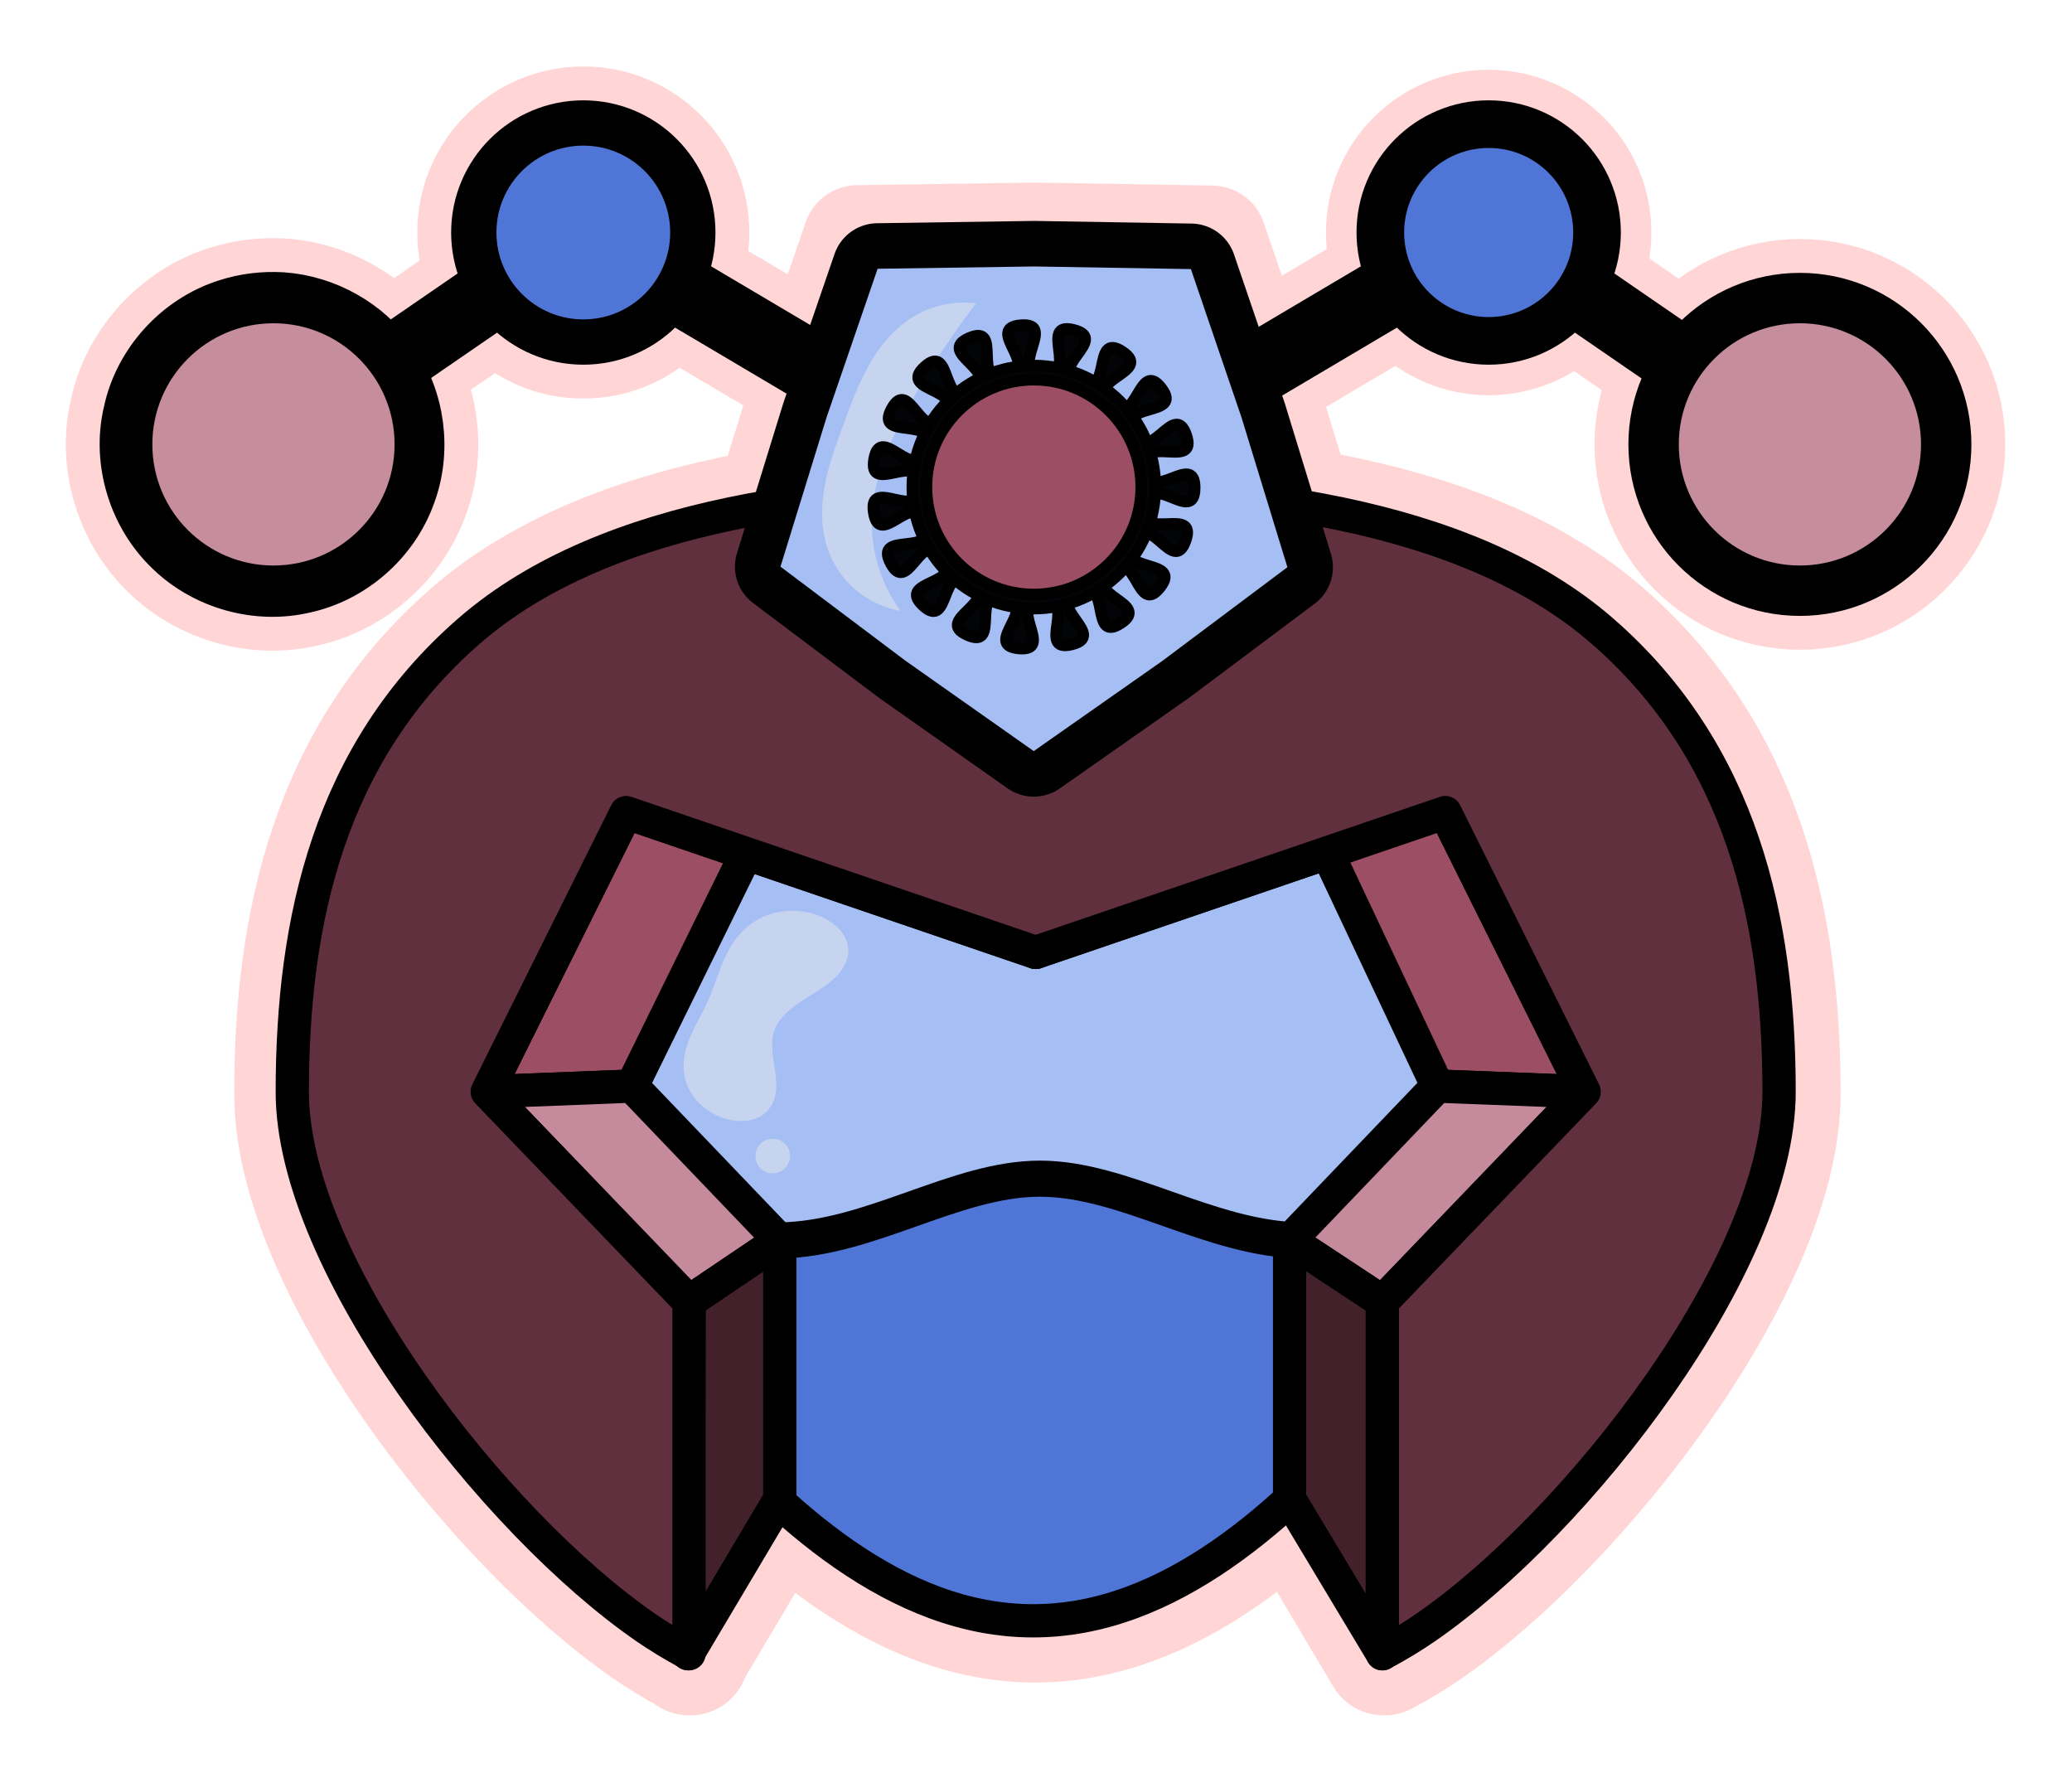 <?xml version="1.0" encoding="UTF-8" standalone="no"?>
<svg
   xmlns:dc="http://purl.org/dc/elements/1.1/"
   xmlns:cc="http://creativecommons.org/ns#"
   xmlns:rdf="http://www.w3.org/1999/02/22-rdf-syntax-ns#"
   xmlns:svg="http://www.w3.org/2000/svg"
   xmlns="http://www.w3.org/2000/svg"
   xmlns:sodipodi="http://sodipodi.sourceforge.net/DTD/sodipodi-0.dtd"
   xmlns:inkscape="http://www.inkscape.org/namespaces/inkscape"
   width="946.509mm"
   height="812.092mm"
   viewBox="0 0 946.509 812.092"
   version="1.1"
   id="svg4992"
   inkscape:version="1.0.1 (3bc2e813f5, 2020-09-07)"
   sodipodi:docname="logo-mechacov.svg">
  <defs
     id="defs4986">
    <inkscape:path-effect
       effect="spiro"
       id="path-effect6889"
       is_visible="true"
       lpeversion="0" />
    <inkscape:path-effect
       effect="spiro"
       id="path-effect6885"
       is_visible="true"
       lpeversion="0" />
    <inkscape:path-effect
       effect="spiro"
       id="path-effect6881"
       is_visible="true"
       lpeversion="0" />
    <inkscape:path-effect
       effect="bspline"
       id="path-effect5793"
       is_visible="true"
       weight="33.333"
       steps="2"
       helper_size="0"
       apply_no_weight="true"
       apply_with_weight="true"
       only_selected="false"
       lpeversion="0" />
    <inkscape:path-effect
       effect="bspline"
       id="path-effect5728"
       is_visible="true"
       weight="33.333"
       steps="2"
       helper_size="0"
       apply_no_weight="true"
       apply_with_weight="true"
       only_selected="false"
       lpeversion="0" />
    <inkscape:path-effect
       effect="lattice2"
       gridpoint0="234.128,-406.453"
       gridpoint1="765.46,-406.453"
       gridpoint2="234.128,124.878"
       gridpoint3="765.46,124.878"
       gridpoint4="366.961,-406.453"
       gridpoint5="632.627,-406.453"
       gridpoint6="366.961,124.878"
       gridpoint7="632.627,124.878"
       gridpoint8x9="499.794,-406.453"
       gridpoint10x11="499.695,175.125"
       gridpoint12="234.128,-273.62"
       gridpoint13="765.46,-273.62"
       gridpoint14="234.128,-7.955"
       gridpoint15="765.46,-7.955"
       gridpoint16="366.961,-273.62"
       gridpoint17="632.627,-273.62"
       gridpoint18="366.961,-7.955"
       gridpoint19="632.627,-7.955"
       gridpoint20x21="499.794,-273.62"
       gridpoint22x23="499.794,-7.955"
       gridpoint24x26="234.128,-140.787"
       gridpoint25x27="765.46,-140.787"
       gridpoint28x30="366.961,-140.787"
       gridpoint29x31="632.627,-140.787"
       gridpoint32x33x34x35="499.794,-140.787"
       id="path-effect5722"
       is_visible="true"
       horizontal_mirror="false"
       vertical_mirror="false"
       live_update="true"
       lpeversion="0"
       perimetral="false" />
    <inkscape:path-effect
       effect="perspective-envelope"
       up_left_point="234.128,-406.453"
       up_right_point="765.46,-406.453"
       down_left_point="234.128,124.878"
       down_right_point="765.46,124.878"
       id="path-effect5720"
       is_visible="true"
       deform_type="perspective"
       horizontal_mirror="false"
       vertical_mirror="false"
       overflow_perspective="false"
       lpeversion="0" />
    <inkscape:path-effect
       vertical="false"
       scale_y_rel="false"
       prop_scale="1"
       bendpath="m -242.128,-722.854 -67.886,48.652 c 0,0 58.893,98.493 61.156,96.23 2.263,-2.263 99.001,-99.001 99.001,-99.001 z"
       is_visible="true"
       id="path-effect5686"
       effect="bend_path"
       lpeversion="0"
       hide_knot="false" />
    <inkscape:path-effect
       effect="bend_path"
       id="path-effect5682"
       is_visible="true"
       bendpath="M -915.131,-75.039 -1171.71,108.842 c 0,0 222.586,372.257 231.139,363.705 8.553,-8.553 374.177,-374.177 374.177,-374.177 z"
       prop_scale="1"
       scale_y_rel="false"
       vertical="false"
       lpeversion="0"
       hide_knot="false" />
    <inkscape:path-effect
       vertical="false"
       scale_y_rel="false"
       prop_scale="1"
       bendpath="m 72.422,-794.755 -3.263,15.471 3.677,37.762 8.627,13.294 16.406,10.324 63.502,-0.141 25.74,-15.133 12.022,-30.125 -7.675,-31.318 -30.511,16.751 -39.742,11.88 z"
       is_visible="true"
       id="path-effect5670"
       effect="bend_path"
       lpeversion="0"
       hide_knot="false" />
    <inkscape:path-effect
       effect="bend_path"
       id="path-effect5666"
       is_visible="true"
       bendpath="m 273.722,-346.792 -12.333,58.471 13.898,142.722 32.607,50.247 62.007,39.021 240.008,-0.535 97.286,-57.196 45.436,-113.857 -29.008,-118.367 -115.318,63.309 -150.205,44.901 z"
       prop_scale="1"
       scale_y_rel="false"
       vertical="false"
       lpeversion="0"
       hide_knot="false" />
    <inkscape:path-effect
       effect="perspective-envelope"
       up_left_point="64.145,-509.085"
       up_right_point="880.92,-509.085"
       down_left_point="64.145,173.747"
       down_right_point="880.92,173.747"
       id="path-effect5540"
       is_visible="true"
       deform_type="perspective"
       horizontal_mirror="false"
       vertical_mirror="false"
       overflow_perspective="false"
       lpeversion="0" />
    <inkscape:path-effect
       effect="perspective-envelope"
       up_left_point="234.128,-406.453"
       up_right_point="765.46,-406.453"
       down_left_point="234.128,124.878"
       down_right_point="765.46,124.878"
       id="path-effect5720-4"
       is_visible="true"
       deform_type="perspective"
       horizontal_mirror="false"
       vertical_mirror="false"
       overflow_perspective="false"
       lpeversion="0" />
    <inkscape:path-effect
       effect="lattice2"
       gridpoint0="234.128,-406.453"
       gridpoint1="765.46,-406.453"
       gridpoint2="234.128,124.878"
       gridpoint3="765.46,124.878"
       gridpoint4="366.961,-406.453"
       gridpoint5="632.627,-406.453"
       gridpoint6="366.961,124.878"
       gridpoint7="632.627,124.878"
       gridpoint8x9="499.794,-406.453"
       gridpoint10x11="499.695,175.125"
       gridpoint12="234.128,-273.62"
       gridpoint13="765.46,-273.62"
       gridpoint14="234.128,-7.955"
       gridpoint15="765.46,-7.955"
       gridpoint16="366.961,-273.62"
       gridpoint17="632.627,-273.62"
       gridpoint18="366.961,-7.955"
       gridpoint19="632.627,-7.955"
       gridpoint20x21="499.794,-273.62"
       gridpoint22x23="499.794,-7.955"
       gridpoint24x26="234.128,-140.787"
       gridpoint25x27="765.46,-140.787"
       gridpoint28x30="366.961,-140.787"
       gridpoint29x31="632.627,-140.787"
       gridpoint32x33x34x35="499.794,-140.787"
       id="path-effect5722-3"
       is_visible="true"
       horizontal_mirror="false"
       vertical_mirror="false"
       live_update="true"
       lpeversion="0"
       perimetral="false" />
    <inkscape:path-effect
       effect="perspective-envelope"
       up_left_point="234.128,-406.453"
       up_right_point="765.46,-406.453"
       down_left_point="234.128,124.878"
       down_right_point="765.46,124.878"
       id="path-effect5720-1"
       is_visible="true"
       deform_type="perspective"
       horizontal_mirror="false"
       vertical_mirror="false"
       overflow_perspective="false"
       lpeversion="0" />
    <inkscape:path-effect
       effect="lattice2"
       gridpoint0="234.128,-406.453"
       gridpoint1="765.46,-406.453"
       gridpoint2="234.128,124.878"
       gridpoint3="765.46,124.878"
       gridpoint4="366.961,-406.453"
       gridpoint5="632.627,-406.453"
       gridpoint6="366.961,124.878"
       gridpoint7="632.627,124.878"
       gridpoint8x9="499.794,-406.453"
       gridpoint10x11="499.695,175.125"
       gridpoint12="234.128,-273.62"
       gridpoint13="765.46,-273.62"
       gridpoint14="234.128,-7.955"
       gridpoint15="765.46,-7.955"
       gridpoint16="366.961,-273.62"
       gridpoint17="632.627,-273.62"
       gridpoint18="366.961,-7.955"
       gridpoint19="632.627,-7.955"
       gridpoint20x21="499.794,-273.62"
       gridpoint22x23="499.794,-7.955"
       gridpoint24x26="234.128,-140.787"
       gridpoint25x27="765.46,-140.787"
       gridpoint28x30="366.961,-140.787"
       gridpoint29x31="632.627,-140.787"
       gridpoint32x33x34x35="499.794,-140.787"
       id="path-effect5722-2"
       is_visible="true"
       horizontal_mirror="false"
       vertical_mirror="false"
       live_update="true"
       lpeversion="0"
       perimetral="false" />
    <inkscape:path-effect
       effect="perspective-envelope"
       up_left_point="234.128,-406.453"
       up_right_point="765.46,-406.453"
       down_left_point="234.128,124.878"
       down_right_point="765.46,124.878"
       id="path-effect5720-2"
       is_visible="true"
       deform_type="perspective"
       horizontal_mirror="false"
       vertical_mirror="false"
       overflow_perspective="false"
       lpeversion="0" />
    <inkscape:path-effect
       effect="lattice2"
       gridpoint0="234.128,-406.453"
       gridpoint1="765.46,-406.453"
       gridpoint2="234.128,124.878"
       gridpoint3="765.46,124.878"
       gridpoint4="366.961,-406.453"
       gridpoint5="632.627,-406.453"
       gridpoint6="366.961,124.878"
       gridpoint7="632.627,124.878"
       gridpoint8x9="499.794,-406.453"
       gridpoint10x11="499.695,175.125"
       gridpoint12="234.128,-273.62"
       gridpoint13="765.46,-273.62"
       gridpoint14="234.128,-7.955"
       gridpoint15="765.46,-7.955"
       gridpoint16="366.961,-273.62"
       gridpoint17="632.627,-273.62"
       gridpoint18="366.961,-7.955"
       gridpoint19="632.627,-7.955"
       gridpoint20x21="499.794,-273.62"
       gridpoint22x23="499.794,-7.955"
       gridpoint24x26="234.128,-140.787"
       gridpoint25x27="765.46,-140.787"
       gridpoint28x30="366.961,-140.787"
       gridpoint29x31="632.627,-140.787"
       gridpoint32x33x34x35="499.794,-140.787"
       id="path-effect5722-8"
       is_visible="true"
       horizontal_mirror="false"
       vertical_mirror="false"
       live_update="true"
       lpeversion="0"
       perimetral="false" />
    <inkscape:path-effect
       effect="perspective-envelope"
       up_left_point="234.128,-406.453"
       up_right_point="765.46,-406.453"
       down_left_point="234.128,124.878"
       down_right_point="765.46,124.878"
       id="path-effect5720-3"
       is_visible="true"
       deform_type="perspective"
       horizontal_mirror="false"
       vertical_mirror="false"
       overflow_perspective="false"
       lpeversion="0" />
    <inkscape:path-effect
       effect="lattice2"
       gridpoint0="234.128,-406.453"
       gridpoint1="765.46,-406.453"
       gridpoint2="234.128,124.878"
       gridpoint3="765.46,124.878"
       gridpoint4="366.961,-406.453"
       gridpoint5="632.627,-406.453"
       gridpoint6="366.961,124.878"
       gridpoint7="632.627,124.878"
       gridpoint8x9="499.794,-406.453"
       gridpoint10x11="499.695,175.125"
       gridpoint12="234.128,-273.62"
       gridpoint13="765.46,-273.62"
       gridpoint14="234.128,-7.955"
       gridpoint15="765.46,-7.955"
       gridpoint16="366.961,-273.62"
       gridpoint17="632.627,-273.62"
       gridpoint18="366.961,-7.955"
       gridpoint19="632.627,-7.955"
       gridpoint20x21="499.794,-273.62"
       gridpoint22x23="499.794,-7.955"
       gridpoint24x26="234.128,-140.787"
       gridpoint25x27="765.46,-140.787"
       gridpoint28x30="366.961,-140.787"
       gridpoint29x31="632.627,-140.787"
       gridpoint32x33x34x35="499.794,-140.787"
       id="path-effect5722-80"
       is_visible="true"
       horizontal_mirror="false"
       vertical_mirror="false"
       live_update="true"
       lpeversion="0"
       perimetral="false" />
    <inkscape:path-effect
       effect="perspective-envelope"
       up_left_point="234.128,-406.453"
       up_right_point="765.46,-406.453"
       down_left_point="234.128,124.878"
       down_right_point="765.46,124.878"
       id="path-effect5720-8"
       is_visible="true"
       deform_type="perspective"
       horizontal_mirror="false"
       vertical_mirror="false"
       overflow_perspective="false"
       lpeversion="0" />
    <inkscape:path-effect
       effect="lattice2"
       gridpoint0="234.128,-406.453"
       gridpoint1="765.46,-406.453"
       gridpoint2="234.128,124.878"
       gridpoint3="765.46,124.878"
       gridpoint4="366.961,-406.453"
       gridpoint5="632.627,-406.453"
       gridpoint6="366.961,124.878"
       gridpoint7="632.627,124.878"
       gridpoint8x9="499.794,-406.453"
       gridpoint10x11="499.695,175.125"
       gridpoint12="234.128,-273.62"
       gridpoint13="765.46,-273.62"
       gridpoint14="234.128,-7.955"
       gridpoint15="765.46,-7.955"
       gridpoint16="366.961,-273.62"
       gridpoint17="632.627,-273.62"
       gridpoint18="366.961,-7.955"
       gridpoint19="632.627,-7.955"
       gridpoint20x21="499.794,-273.62"
       gridpoint22x23="499.794,-7.955"
       gridpoint24x26="234.128,-140.787"
       gridpoint25x27="765.46,-140.787"
       gridpoint28x30="366.961,-140.787"
       gridpoint29x31="632.627,-140.787"
       gridpoint32x33x34x35="499.794,-140.787"
       id="path-effect5722-9"
       is_visible="true"
       horizontal_mirror="false"
       vertical_mirror="false"
       live_update="true"
       lpeversion="0"
       perimetral="false" />
    <inkscape:path-effect
       effect="perspective-envelope"
       up_left_point="234.128,-406.453"
       up_right_point="765.46,-406.453"
       down_left_point="234.128,124.878"
       down_right_point="765.46,124.878"
       id="path-effect5720-33"
       is_visible="true"
       deform_type="perspective"
       horizontal_mirror="false"
       vertical_mirror="false"
       overflow_perspective="false"
       lpeversion="0" />
    <inkscape:path-effect
       effect="lattice2"
       gridpoint0="234.128,-406.453"
       gridpoint1="765.46,-406.453"
       gridpoint2="234.128,124.878"
       gridpoint3="765.46,124.878"
       gridpoint4="366.961,-406.453"
       gridpoint5="632.627,-406.453"
       gridpoint6="366.961,124.878"
       gridpoint7="632.627,124.878"
       gridpoint8x9="499.794,-406.453"
       gridpoint10x11="499.695,175.125"
       gridpoint12="234.128,-273.62"
       gridpoint13="765.46,-273.62"
       gridpoint14="234.128,-7.955"
       gridpoint15="765.46,-7.955"
       gridpoint16="366.961,-273.62"
       gridpoint17="632.627,-273.62"
       gridpoint18="366.961,-7.955"
       gridpoint19="632.627,-7.955"
       gridpoint20x21="499.794,-273.62"
       gridpoint22x23="499.794,-7.955"
       gridpoint24x26="234.128,-140.787"
       gridpoint25x27="765.46,-140.787"
       gridpoint28x30="366.961,-140.787"
       gridpoint29x31="632.627,-140.787"
       gridpoint32x33x34x35="499.794,-140.787"
       id="path-effect5722-7"
       is_visible="true"
       horizontal_mirror="false"
       vertical_mirror="false"
       live_update="true"
       lpeversion="0"
       perimetral="false" />
    <inkscape:path-effect
       effect="bspline"
       id="path-effect5793-2"
       is_visible="true"
       weight="33.333"
       steps="2"
       helper_size="0"
       apply_no_weight="true"
       apply_with_weight="true"
       only_selected="false"
       lpeversion="0" />
    <inkscape:path-effect
       effect="spiro"
       id="path-effect6889-5"
       is_visible="true"
       lpeversion="0" />
  </defs>
  <sodipodi:namedview
     id="base"
     pagecolor="#ffffff"
     bordercolor="#666666"
     borderopacity="1.0"
     inkscape:pageopacity="0.0"
     inkscape:pageshadow="2"
     inkscape:zoom="0.35355339"
     inkscape:cx="2201.6883"
     inkscape:cy="2162.63"
     inkscape:document-units="mm"
     inkscape:current-layer="layer7"
     showgrid="false"
     showguides="false"
     inkscape:guide-bbox="true"
     inkscape:window-width="3768"
     inkscape:window-height="2096"
     inkscape:window-x="72"
     inkscape:window-y="27"
     inkscape:window-maximized="1"
     inkscape:document-rotation="0"
     fit-margin-top="30"
     fit-margin-left="30"
     fit-margin-right="30"
     fit-margin-bottom="30"
     lock-margins="true">
    <sodipodi:guide
       position="-178.871,794.975"
       orientation="-0.707,0.707"
       id="guide5548"
       inkscape:locked="false" />
    <sodipodi:guide
       position="-221.205,1023.272"
       orientation="1,0"
       id="guide5550"
       inkscape:locked="false" />
    <inkscape:grid
       type="xygrid"
       id="grid5832"
       originx="-30.705"
       originy="-93.882" />
    <sodipodi:guide
       position="1240.807,853.939"
       orientation="1,0"
       id="guide6409"
       inkscape:locked="false" />
  </sodipodi:namedview>
  <g
     inkscape:groupmode="layer"
     id="layer5"
     inkscape:label="shadow_background"
     style="display:inline;opacity:1"
     transform="translate(-30.705,-93.882)" />
  <g
     inkscape:groupmode="layer"
     id="layer6"
     inkscape:label="lineart"
     style="display:inline"
     transform="translate(-30.705,-93.882)" />
  <g
     inkscape:groupmode="layer"
     id="layer7"
     inkscape:label="hat"
     style="display:inline"
     transform="translate(-30.705,-93.882)">
    <g
       id="g208">
      <g
         id="g5871-4"
         transform="matrix(0.834,0,0,0.834,84.697,763.791)"
         style="display:inline;opacity:1;stroke:#ffd5d5;stroke-width:39.785;stroke-miterlimit:4;stroke-dasharray:none;stroke-opacity:1">
        <circle
           r="92.579"
           cy="-559.872"
           cx="921.128"
           id="path5834-4"
           style="opacity:1;fill:#ffd5d5;fill-opacity:1;stroke:#ffd5d5;stroke-width:39.785;stroke-linejoin:round;stroke-miterlimit:4;stroke-dasharray:none;stroke-opacity:1" />
        <circle
           r="69.223"
           cy="-675.911"
           cx="750.661"
           id="path5840-99"
           style="opacity:1;fill:#ffd5d5;fill-opacity:1;stroke:#ffd5d5;stroke-width:39.785;stroke-linejoin:round;stroke-miterlimit:4;stroke-dasharray:none;stroke-opacity:1" />
        <path
           inkscape:connector-curvature="0"
           id="path5842-36"
           d="M 920.75,-560.25 751.417,-676.667 501.196,-528.5"
           style="fill:none;stroke:#ffd5d5;stroke-width:74.178;stroke-linecap:butt;stroke-linejoin:miter;stroke-miterlimit:4;stroke-dasharray:none;stroke-opacity:1" />
        <path
           style="opacity:1;fill:#ffd5d5;fill-opacity:1;stroke:#ffd5d5;stroke-width:39.785;stroke-linejoin:round;stroke-miterlimit:4;stroke-dasharray:none;stroke-opacity:1"
           d="m 90.859,-652.758 c 27.457,1.941 53.681,16.595 69.447,39.2 17.589,24.56 21.952,57.856 11.214,86.107 -10.561,29.038 -36.529,51.793 -66.744,58.334 -29.856,7.036 -62.756,-2.2 -84.809,-23.474 -23.236,-21.984 -33.847,-56.447 -26.421,-87.628 6.665,-31.557 31.212,-58.391 61.924,-68.136 11.377,-3.713 23.448,-5.133 35.389,-4.404 z"
           id="path5834-2-0"
           inkscape:connector-curvature="0" />
        <circle
           transform="scale(-1,1)"
           r="71.035"
           cy="-675.911"
           cx="-254.756"
           id="path5840-8-5"
           style="opacity:1;fill:#ffd5d5;fill-opacity:1;stroke:#ffd5d5;stroke-width:39.785;stroke-linejoin:round;stroke-miterlimit:4;stroke-dasharray:none;stroke-opacity:1" />
        <path
           inkscape:connector-curvature="0"
           id="path5842-3-0"
           d="M 84.667,-560.25 254,-676.667 504.22,-528.5"
           style="fill:none;stroke:#ffd5d5;stroke-width:74.178;stroke-linecap:butt;stroke-linejoin:miter;stroke-miterlimit:4;stroke-dasharray:none;stroke-opacity:1" />
      </g>
      <path
         sodipodi:type="star"
         style="display:inline;opacity:1;vector-effect:none;fill:#a5bef3;fill-opacity:1;stroke:#ffd5d5;stroke-width:44.294;stroke-linecap:round;stroke-linejoin:round;stroke-miterlimit:4;stroke-dasharray:none;stroke-dashoffset:0;stroke-opacity:1;paint-order:stroke fill markers"
         id="path4729-17"
         sodipodi:sides="5"
         sodipodi:cx="503.05704"
         sodipodi:cy="-315.20898"
         sodipodi:r1="121.7444"
         sodipodi:r2="99.618202"
         sodipodi:arg1="-0.31521468"
         sodipodi:arg2="0.31310385"
         inkscape:flatsided="false"
         inkscape:rounded="0"
         inkscape:randomized="0"
         d="m 618.803,-352.952 -20.971,68.427 -23.111,67.734 -71.558,1.2 -71.561,-1.049 -23.254,-67.685 -21.115,-68.383 57.186,-43.032 58.511,-41.213 58.598,41.09 z"
         inkscape:transform-center-x="0.044879151"
         inkscape:transform-center-y="12.5186"
         transform="matrix(1.131,0,0,-1.132,-65.706,-41.706)" />
      <path
         style="display:inline;opacity:1;fill:#ffd5d5;fill-opacity:1;stroke:#ffd5d5;stroke-width:202.222;stroke-linejoin:round;stroke-miterlimit:4;stroke-dasharray:none;stroke-opacity:1"
         d="m 1904.186,1195.301 c -339.614,0.703 -738.399,40.482 -977.766,248.422 -241.552,209.838 -305.727,499.394 -305.727,796.15 0,296.756 348.468,744.246 610.908,924.981 20.343,14.009 44.181,28.686 71.389,43.379 l 0.85,1.434 0.436,-0.734 c 0.455,0.245 0.892,0.489 1.35,0.734 v -3.004 l 154.648,-260.195 c 36.626,33.569 74.972,64.771 114.262,91.967 101.091,69.972 209.459,114.713 326.049,114.713 116.588,0 225.044,-44.741 326.242,-114.713 40.131,-27.748 79.284,-59.655 116.623,-94 l 157.643,265.232 1.654,-2.795 v 2.795 c 28.322,-15.171 53.019,-30.348 74.023,-44.812 262.44,-180.735 610.908,-628.225 610.908,-924.981 0,-296.756 -64.174,-586.312 -305.726,-796.15 -239.366,-207.94 -638.151,-247.719 -977.766,-248.422 z"
         id="path5716-4"
         inkscape:connector-curvature="0"
         transform="scale(0.265)" />
      <path
         style="display:inline;opacity:1;fill:#4f76d7;fill-opacity:1;stroke:#000000;stroke-width:18.215;stroke-linejoin:round;stroke-miterlimit:4;stroke-dasharray:none;stroke-opacity:1"
         id="path5716-3"
         inkscape:path-effect="#path-effect5720;#path-effect5722"
         sodipodi:type="arc"
         sodipodi:cx="499.79401"
         sodipodi:cy="-140.78748"
         sodipodi:rx="265.66589"
         sodipodi:ry="265.66592"
         d="m 765.46,-140.787 c 0,36.681 -7.433,71.37 -20.879,104.205 -13.313,32.512 -33.036,64.442 -56.954,94.371 -23.625,29.562 -53.117,59.271 -84.493,80.965 -32.086,22.186 -66.474,36.371 -103.44,36.371 -36.966,0 -71.326,-14.185 -103.379,-36.371 -31.34,-21.693 -60.797,-51.404 -84.397,-80.965 -23.893,-29.927 -43.607,-61.861 -56.915,-94.371 -13.441,-32.835 -20.876,-67.524 -20.876,-104.205 0,-36.681 7.434,-71.639 20.877,-103.059 13.463,-31.467 32.874,-59.271 56.931,-82.955 23.886,-23.516 52.811,-43.373 84.446,-57.353 31.874,-14.086 66.643,-22.299 103.412,-22.299 36.769,0 71.535,8.213 103.406,22.299 31.631,13.98 60.557,33.837 84.444,57.353 24.059,23.684 43.473,51.489 56.937,82.955 13.444,31.42 20.878,66.379 20.878,103.059 z"
         transform="matrix(0.834,0,0,0.834,85.879,688.132)" />
      <path
         style="display:inline;opacity:1;fill:#a5bef3;fill-opacity:1;stroke:#000000;stroke-width:16.79;stroke-linecap:butt;stroke-linejoin:miter;stroke-miterlimit:4;stroke-dasharray:none;stroke-opacity:1"
         d="m 358.65,-151.507 c 49.864,-0.537 96.205,-28.73 142.717,-28.73 46.511,1.2e-4 93.193,28.193 143.409,28.73 50.216,0.537 103.967,-26.583 118.17,-65.61 14.203,-39.027 -11.142,-89.962 -98.55,-115.429 -87.408,-25.467 -236.879,-25.467 -324.287,-7e-5 -87.408,25.467 -112.753,76.401 -98.732,115.429 14.021,39.027 67.408,66.147 117.273,65.61 z"
         id="path5791-6"
         inkscape:connector-curvature="0"
         inkscape:path-effect="#path-effect5793-2"
         inkscape:original-d="m 362.17312,-123.85072 c 46.34135,-28.19343 92.68247,-56.38664 139.0233,-84.57959 46.68184,28.19295 93.36342,56.38615 140.04472,84.57959 53.75087,-27.1199 107.50188,-54.23971 161.2524,-81.35919 -25.34446,-50.93433 -50.68948,-101.86897 -76.03463,-152.80309 -149.47037,-2.6e-4 -298.94167,-2.6e-4 -448.41292,0 -25.34466,50.9342 -50.6895,101.86847 -76.03464,152.80309 53.38785,27.11964 106.77478,54.23919 160.16177,81.35919 z"
         transform="matrix(0.834,0,0,0.982,87.637,809.235)"
         sodipodi:nodetypes="cccccccc" />
      <g
         id="g6599"
         style="display:inline;fill:#ffd5d5;fill-opacity:1;stroke-width:15.2;stroke-miterlimit:4;stroke-dasharray:none"
         transform="translate(-9.608848e-6,-1.9756561e-5)">
        <path
           inkscape:connector-curvature="0"
           id="path6433"
           d="m 253.271,592.548 63.449,-127.511 56.113,16.206 -53.417,108.707 z"
           style="display:inline;opacity:1;fill:#9c4e64;fill-opacity:1;stroke:#000000;stroke-width:15.2;stroke-linecap:butt;stroke-linejoin:round;stroke-miterlimit:4;stroke-dasharray:none;stroke-opacity:1"
           sodipodi:nodetypes="ccccc" />
        <path
           sodipodi:nodetypes="ccccc"
           inkscape:connector-curvature="0"
           id="path6435"
           d="m 386.923,660.441 -41.476,27.993 -92.175,-95.886 66.146,-2.598 z"
           style="display:inline;opacity:1;fill:#c58b9c;fill-opacity:1;stroke:#000000;stroke-width:15.2;stroke-linecap:round;stroke-linejoin:round;stroke-miterlimit:4;stroke-dasharray:none;stroke-opacity:1" />
        <path
           inkscape:connector-curvature="0"
           id="path6437"
           d="m 316.721,465.037 187.095,63.849 2e-5,2e-5 -130.982,-47.643 z"
           style="display:inline;opacity:1;fill:#9c4e64;fill-opacity:1;stroke:#000000;stroke-width:15.2;stroke-linecap:butt;stroke-linejoin:round;stroke-miterlimit:4;stroke-dasharray:none;stroke-opacity:1"
           sodipodi:nodetypes="ccccc" />
        <path
           inkscape:connector-curvature="0"
           id="path6439"
           d="m 690.911,465.037 -55.42,18.879 -131.675,44.97 -2e-5,-2e-5 z"
           style="display:inline;opacity:1;fill:#9c4e64;fill-opacity:1;stroke:#000000;stroke-width:15.2;stroke-linecap:butt;stroke-linejoin:round;stroke-miterlimit:4;stroke-dasharray:none;stroke-opacity:1"
           sodipodi:nodetypes="ccccc" />
        <path
           inkscape:connector-curvature="0"
           id="path6441"
           d="m 687.305,589.95 67.056,2.598 -63.449,-127.511 -54.351,17.275 z"
           style="display:inline;opacity:1;fill:#9c4e64;fill-opacity:1;stroke:#000000;stroke-width:15.2;stroke-linecap:butt;stroke-linejoin:round;stroke-miterlimit:4;stroke-dasharray:none;stroke-opacity:1"
           sodipodi:nodetypes="ccccc" />
        <path
           inkscape:connector-curvature="0"
           id="path6443"
           d="m 619.799,660.441 67.506,-70.49 67.056,2.598 -92.175,95.886 z"
           style="display:inline;opacity:1;fill:#c58b9c;fill-opacity:1;stroke:#000000;stroke-width:15.2;stroke-linecap:round;stroke-linejoin:round;stroke-miterlimit:4;stroke-dasharray:none;stroke-opacity:1" />
        <path
           inkscape:connector-curvature="0"
           id="path6475"
           d="m 345.447,688.434 41.476,-27.993 v 118.205 l -41.948,70.578 z"
           style="fill:#43212b;fill-opacity:1;stroke:#000000;stroke-width:15.2;stroke-linecap:round;stroke-linejoin:round;stroke-miterlimit:4;stroke-dasharray:none;stroke-opacity:1" />
        <path
           inkscape:connector-curvature="0"
           id="path6477"
           d="m 619.799,660.441 42.386,27.993 v 160.79 l -42.386,-70.578 z"
           style="fill:#43212b;fill-opacity:1;stroke:#000000;stroke-width:15.2;stroke-linecap:round;stroke-linejoin:round;stroke-miterlimit:4;stroke-dasharray:none;stroke-opacity:1" />
        <path
           style="fill:#c7d4ef;fill-opacity:1;stroke:none;stroke-width:0.274;stroke-linecap:butt;stroke-linejoin:miter;stroke-miterlimit:4;stroke-dasharray:none;stroke-opacity:1"
           d="m 382.73,578.783 c 0.94,4.232 2.974,8.146 5.305,11.801 2.331,3.655 4.978,7.102 7.307,10.758 2.329,3.657 4.356,7.575 5.287,11.809 0.931,4.234 0.69,8.834 -1.328,12.671 -1.651,3.14 -4.439,5.636 -7.677,7.086 -3.238,1.45 -6.901,1.873 -10.413,1.368 -3.512,-0.505 -6.868,-1.919 -9.786,-3.937 -2.918,-2.018 -5.403,-4.631 -7.421,-7.549 -4.035,-5.836 -6.169,-12.785 -7.499,-19.755 -1.33,-6.97 -1.914,-14.063 -3.175,-21.045 -1.4,-7.753 -3.629,-15.335 -5.094,-23.075 -1.465,-7.74 -2.154,-15.773 -0.457,-23.466 0.849,-3.846 2.297,-7.577 4.436,-10.885 2.139,-3.308 4.98,-6.185 8.365,-8.199 3.385,-2.014 7.32,-3.145 11.258,-3.041 3.938,0.104 7.862,1.472 10.892,3.987 4.133,3.431 6.369,8.763 6.919,14.107 0.55,5.343 -0.438,10.732 -1.849,15.915 -1.411,5.183 -3.249,10.249 -4.459,15.483 -1.21,5.234 -1.777,10.724 -0.611,15.968 z"
           id="path6879"
           inkscape:connector-curvature="0"
           inkscape:path-effect="#path-effect6881"
           inkscape:original-d="m 382.72995,578.78323 c -2.7e-4,20.49092 11.04741,31.35934 16.57072,47.03942 5.52331,15.68009 -30.64664,-29.22172 -45.97035,-43.83219 -15.32371,-14.61048 19.60002,-43.11976 29.39963,-64.67922 9.79963,-21.55947 2.6e-4,40.98104 0,61.47199 z"
           transform="matrix(0.978,0.52,-0.524,0.681,313.58,-29.131)" />
        <path
           style="fill:#c7d4ef;fill-opacity:1;stroke:none;stroke-width:0.265px;stroke-linecap:butt;stroke-linejoin:miter;stroke-opacity:1"
           d="m 381,614.464 c -1.313,0.475 -2.495,1.305 -3.388,2.378 -0.893,1.073 -1.495,2.386 -1.724,3.763 -0.229,1.377 -0.086,2.814 0.411,4.119 0.497,1.304 1.346,2.473 2.434,3.348 1.197,0.963 2.679,1.567 4.209,1.713 1.529,0.146 3.099,-0.165 4.457,-0.884 1.358,-0.719 2.498,-1.842 3.236,-3.189 0.739,-1.347 1.073,-2.912 0.949,-4.444 -0.195,-2.416 -1.57,-4.709 -3.609,-6.019 -2.039,-1.311 -4.695,-1.609 -6.974,-0.784 z"
           id="path6883"
           inkscape:connector-curvature="0"
           inkscape:path-effect="#path-effect6885"
           inkscape:original-d="m 381,614.4643 c -3.52803,-2.26759 -1.51164,9.07116 -2.26784,13.60715 -0.75624,4.53599 8.56771,-4.53599 12.85118,-6.80358 4.28347,-2.26758 -7.0553,-4.53596 -10.58334,-6.80357 z" />
      </g>
      <path
         style="display:inline;opacity:1;fill:#61303e;fill-opacity:1;stroke:#000000;stroke-width:15.2;stroke-linejoin:round;stroke-miterlimit:4;stroke-dasharray:none;stroke-opacity:1"
         d="m 503.816,316.256 c -89.856,0.186 -195.368,10.711 -258.7,65.729 -63.911,55.52 -80.89,132.131 -80.89,210.648 0,78.517 92.199,196.915 161.636,244.734 5.558,3.827 12.092,7.843 19.586,11.857 V 688.434 l -92.175,-95.886 63.449,-127.511 187.095,63.849 187.095,-63.849 63.449,127.511 -92.175,95.886 v 160.79 c 7.494,-4.014 14.028,-8.03 19.585,-11.857 69.437,-47.819 161.636,-166.217 161.636,-244.734 0,-78.517 -16.98,-155.128 -80.89,-210.648 -63.332,-55.017 -168.844,-65.543 -258.7,-65.729 z"
         id="path5537-3"
         inkscape:connector-curvature="0" />
      <g
         id="g5871"
         transform="matrix(0.834,0,0,0.834,84.697,763.791)"
         style="display:inline;opacity:1;stroke:#000000;stroke-width:38.947;stroke-miterlimit:4;stroke-dasharray:none;stroke-opacity:1">
        <circle
           r="74.461"
           cy="-559.872"
           cx="921.128"
           id="path5834"
           style="opacity:1;fill:#252525;fill-opacity:1;stroke:#000000;stroke-width:38.947;stroke-linejoin:round;stroke-miterlimit:4;stroke-dasharray:none;stroke-opacity:1" />
        <circle
           r="52.917"
           cy="-675.911"
           cx="750.661"
           id="path5840"
           style="opacity:1;fill:#252525;fill-opacity:1;stroke:#000000;stroke-width:38.947;stroke-linejoin:round;stroke-miterlimit:4;stroke-dasharray:none;stroke-opacity:1" />
        <path
           inkscape:connector-curvature="0"
           id="path5842"
           d="M 920.75,-560.25 751.417,-676.667 501.196,-528.5"
           style="fill:none;stroke:#000000;stroke-width:38.947;stroke-linecap:butt;stroke-linejoin:miter;stroke-miterlimit:4;stroke-dasharray:none;stroke-opacity:1" />
        <path
           style="opacity:1;fill:#252525;fill-opacity:1;stroke:#000000;stroke-width:38.947;stroke-linejoin:round;stroke-miterlimit:4;stroke-dasharray:none;stroke-opacity:1"
           d="m 89.576,-634.676 c 22.112,1.563 43.231,13.365 55.928,31.569 14.165,19.779 17.679,46.594 9.031,69.345 -8.506,23.385 -29.418,41.711 -53.752,46.979 -24.045,5.667 -50.54,-1.772 -68.3,-18.904 -18.713,-17.705 -27.258,-45.459 -21.278,-70.57 5.368,-25.414 25.136,-47.025 49.87,-54.873 9.162,-2.99 18.884,-4.134 28.5,-3.546 z"
           id="path5834-2"
           inkscape:connector-curvature="0" />
        <circle
           transform="scale(-1,1)"
           r="52.917"
           cy="-675.911"
           cx="-254.756"
           id="path5840-8"
           style="opacity:1;fill:#252525;fill-opacity:1;stroke:#000000;stroke-width:38.947;stroke-linejoin:round;stroke-miterlimit:4;stroke-dasharray:none;stroke-opacity:1" />
        <path
           inkscape:connector-curvature="0"
           id="path5842-3"
           d="M 84.667,-560.25 254,-676.667 504.22,-528.5"
           style="fill:none;stroke:#000000;stroke-width:38.947;stroke-linecap:butt;stroke-linejoin:miter;stroke-miterlimit:4;stroke-dasharray:none;stroke-opacity:1" />
        <circle
           cy="-675.911"
           cx="750.661"
           id="path5840-9"
           style="opacity:1;fill:#4f76d7;fill-opacity:1;stroke:none;stroke-width:38.947;stroke-linejoin:round;stroke-miterlimit:4;stroke-dasharray:none;stroke-opacity:1"
           r="46.304" />
        <circle
           r="66.337"
           cy="-559.872"
           cx="921.128"
           id="path5834-6"
           style="opacity:1;fill:#c68d9d;fill-opacity:1;stroke:none;stroke-width:38.947;stroke-linejoin:round;stroke-miterlimit:4;stroke-dasharray:none;stroke-opacity:1" />
        <circle
           r="47.585"
           cy="-675.911"
           cx="254.756"
           id="path5840-9-2"
           style="opacity:1;fill:#4f76d7;fill-opacity:1;stroke:none;stroke-width:38.947;stroke-linejoin:round;stroke-miterlimit:4;stroke-dasharray:none;stroke-opacity:1" />
        <circle
           r="66.337"
           cy="-559.872"
           cx="85.045"
           id="path5834-6-5"
           style="opacity:1;fill:#c68d9d;fill-opacity:1;stroke:none;stroke-width:38.947;stroke-linejoin:round;stroke-miterlimit:4;stroke-dasharray:none;stroke-opacity:1" />
      </g>
      <path
         sodipodi:type="star"
         style="display:inline;opacity:1;vector-effect:none;fill:#252525;fill-opacity:1;stroke:#010101;stroke-width:41.6;stroke-linecap:butt;stroke-linejoin:round;stroke-miterlimit:4;stroke-dasharray:none;stroke-dashoffset:0;stroke-opacity:1;paint-order:stroke fill markers"
         id="path4729"
         sodipodi:sides="5"
         sodipodi:cx="503.05704"
         sodipodi:cy="-315.20898"
         sodipodi:r1="121.7444"
         sodipodi:r2="99.618202"
         sodipodi:arg1="-0.31521468"
         sodipodi:arg2="0.31310385"
         inkscape:flatsided="false"
         inkscape:rounded="0"
         inkscape:randomized="0"
         d="m 618.803,-352.952 -20.971,68.427 -23.111,67.734 -71.558,1.2 -71.561,-1.049 -23.254,-67.685 -21.115,-68.383 57.186,-43.032 58.511,-41.213 58.598,41.09 z"
         inkscape:transform-center-x="0.039689291"
         inkscape:transform-center-y="11.06313"
         transform="scale(1,-1)" />
      <path
         sodipodi:type="star"
         style="display:inline;opacity:1;fill:#a5bef3;fill-opacity:1;stroke:none;stroke-width:43.1;stroke-linejoin:round;stroke-miterlimit:4;stroke-dasharray:none;stroke-opacity:1;paint-order:stroke fill markers"
         id="path4729-1"
         sodipodi:sides="5"
         sodipodi:cx="503.05704"
         sodipodi:cy="-315.20898"
         sodipodi:r1="121.74441"
         sodipodi:r2="99.61821"
         sodipodi:arg1="-0.31521468"
         sodipodi:arg2="0.31310385"
         inkscape:flatsided="false"
         inkscape:rounded="0"
         inkscape:randomized="0"
         d="m 618.803,-352.952 -20.971,68.427 -23.111,67.734 -71.558,1.2 -71.561,-1.049 -23.254,-67.685 -21.115,-68.383 57.186,-43.032 58.511,-41.213 58.598,41.09 z"
         inkscape:transform-center-x="0.039689289"
         inkscape:transform-center-y="11.063123"
         transform="scale(1,-1)" />
      <path
         transform="rotate(5.731,325.435,469.455)"
         style="display:inline;opacity:1;fill:#c7d4ef;fill-opacity:1;stroke:none;stroke-width:0.265px;stroke-linecap:butt;stroke-linejoin:miter;stroke-opacity:1"
         d="m 423.355,228.126 c -7.702,6.075 -13.231,14.554 -17.16,23.543 -3.928,8.989 -6.363,18.545 -8.804,28.047 -2.386,9.288 -4.803,18.622 -5.643,28.175 -0.84,9.553 -0.035,19.427 3.811,28.211 3.126,7.139 8.233,13.399 14.6,17.893 6.367,4.494 13.975,7.211 21.749,7.765 -9.571,-10.592 -15.657,-24.284 -17.105,-38.487 -1.943,-19.051 4.245,-37.979 11.76,-55.592 7.263,-17.023 15.85,-33.482 25.658,-49.178 -10.344,-0.252 -20.741,3.214 -28.865,9.622 z"
         id="path6887"
         inkscape:connector-curvature="0"
         inkscape:path-effect="#path-effect6889-5"
         inkscape:original-d="m 423.35491,228.12561 c -14.56031,12.59477 -7.33097,54.7057 -25.96396,51.59022 -18.63296,-3.11548 1.98612,9.43846 -1.83206,56.38668 -3.81817,46.94819 36.34865,25.65785 36.34865,25.65785 0,0 -6.00022,-33.919 -17.10524,-38.48681 -11.10502,-4.5678 6.77109,-29.93443 11.75987,-55.59205 4.98874,-25.65761 25.65785,-49.1776 25.65785,-49.1776 0,0 -21.19449,2.98657 -28.86511,9.62171 z"
         sodipodi:nodetypes="asscccca" />
      <path
         sodipodi:type="star"
         style="display:inline;opacity:1;vector-effect:none;fill:#020408;fill-opacity:1;stroke:#000000;stroke-width:11.18;stroke-linecap:round;stroke-linejoin:round;stroke-miterlimit:4;stroke-dasharray:none;stroke-dashoffset:0;stroke-opacity:1;paint-order:stroke fill markers"
         id="path6911"
         sodipodi:sides="19"
         sodipodi:cx="172.49744"
         sodipodi:cy="1082.9396"
         sodipodi:r1="109.14776"
         sodipodi:r2="155.92537"
         sodipodi:arg1="0.1719381"
         sodipodi:arg2="0.33728508"
         inkscape:flatsided="false"
         inkscape:rounded="0.7"
         inkscape:randomized="0"
         d="m 280.036,1101.614 c -6.168,35.519 51.532,-1.094 39.602,32.925 -11.93,34.02 -34.125,-30.612 -51.492,0.98 -17.367,31.592 49.095,15.697 26.765,44 -22.33,28.303 -22.336,-40.033 -49.02,-15.792 -26.684,24.241 41.338,30.788 11.028,50.307 -30.31,19.519 -8.127,-45.117 -41.236,-30.853 -33.109,14.264 29.101,42.542 -5.904,51.162 -35.005,8.619 6.962,-45.311 -28.984,-42.571 -35.947,2.74 13.711,49.686 -22.196,46.472 -35.907,-3.214 21.298,-40.595 -13.591,-49.676 -34.889,-9.08 -3.165,51.446 -36.083,36.747 -32.918,-14.699 33.325,-31.48 3.275,-51.397 -30.05,-19.916 -19.698,47.631 -46.06,23.04 -26.362,-24.591 41.741,-18.954 19.786,-47.549 -21.955,-28.595 -34.097,38.654 -51.046,6.836 -16.949,-31.818 45.634,-4.374 34.153,-38.548 -11.481,-34.174 -44.8,25.489 -50.499,-10.109 -5.699,-35.597 44.582,10.68 44.819,-25.37 0.238,-36.05 -50.649,9.561 -44.481,-25.958 6.168,-35.519 38.698,24.577 50.628,-9.442 11.93,-34.02 -51.009,-7.403 -33.642,-38.995 17.367,-31.592 28.621,35.811 50.951,7.508 22.33,-28.303 -45.842,-23.564 -19.158,-47.805 26.684,-24.241 15.442,43.164 45.752,23.645 30.31,-19.519 -35.707,-37.172 -2.597,-51.436 33.109,-14.264 0.59,45.839 35.596,37.22 35.005,-8.619 -21.702,-46.752 14.245,-49.492 35.947,-2.74 -14.325,43.547 21.582,46.761 35.907,3.214 -5.346,-51.265 29.543,-42.185 34.889,9.08 -27.689,36.536 5.229,51.235 32.918,14.699 11.59,-50.224 41.64,-30.307 30.05,19.916 -38.052,25.566 -11.69,50.157 26.362,24.591 27.269,-43.739 49.224,-15.145 21.955,28.594 -44.292,11.825 -27.343,43.643 16.949,31.818 39.994,-32.515 51.474,1.659 11.481,34.174 -45.731,-3.197 -40.032,32.401 5.699,35.597 48.384,-17.767 48.147,18.283 -0.238,36.05 -42.216,-17.873 -48.384,17.647 z"
         transform="matrix(0.473,0,0,0.475,421.094,-198.114)"
         inkscape:transform-center-x="-3.8629112e-06" />
      <ellipse
         style="display:inline;opacity:1;vector-effect:none;fill:#020408;fill-opacity:1;stroke:#000000;stroke-width:5.3;stroke-linecap:round;stroke-linejoin:round;stroke-miterlimit:4;stroke-dasharray:none;stroke-dashoffset:0;stroke-opacity:1;paint-order:stroke fill markers"
         id="path6915"
         cx="502.97"
         cy="316.355"
         rx="55.489"
         ry="55.495" />
      <ellipse
         style="display:inline;opacity:1;vector-effect:none;fill:#9c4e64;fill-opacity:1;stroke:#000000;stroke-width:5.3;stroke-linecap:round;stroke-linejoin:round;stroke-miterlimit:4;stroke-dasharray:none;stroke-dashoffset:0;stroke-opacity:1;paint-order:stroke fill markers"
         id="path6915-2"
         cx="502.97"
         cy="316.355"
         rx="49.064"
         ry="49.069" />
    </g>
  </g>
  <g
     inkscape:groupmode="layer"
     id="layer8"
     inkscape:label="virus"
     transform="translate(-30.705,-93.882)" />
</svg>
